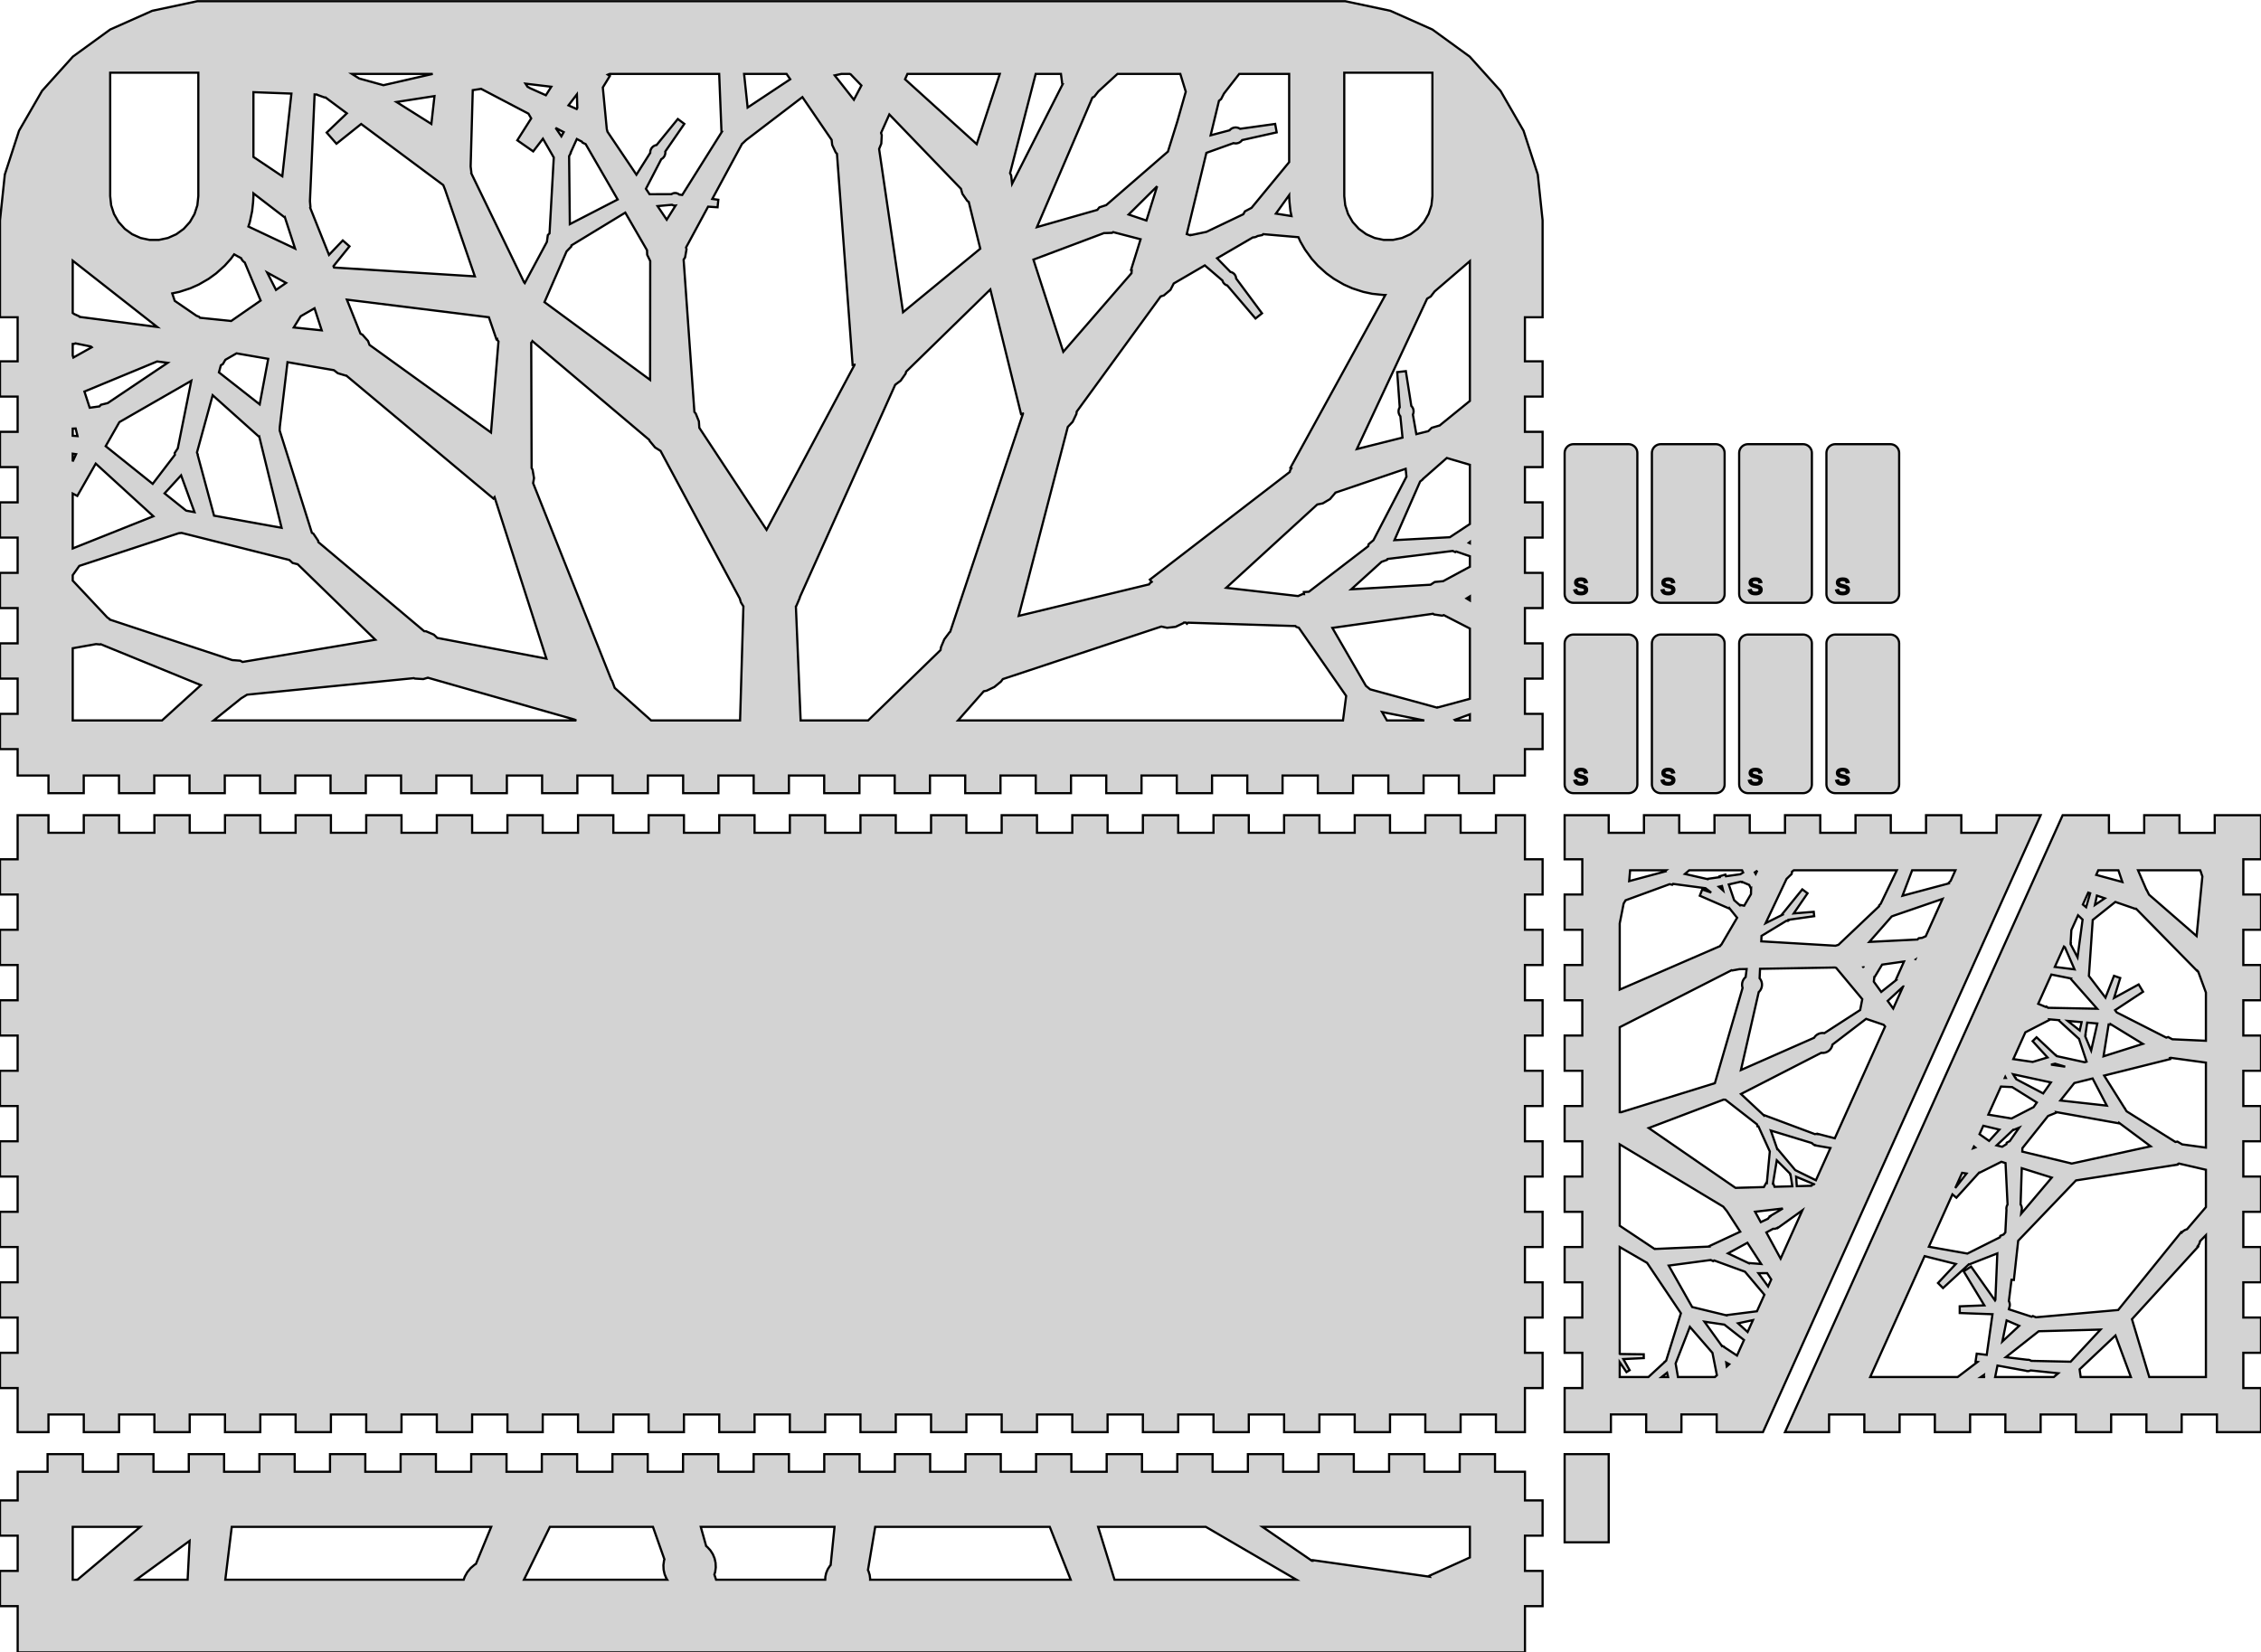 <?xml version="1.0" standalone="no"?>
<!DOCTYPE svg PUBLIC "-//W3C//DTD SVG 1.1//EN" "http://www.w3.org/Graphics/SVG/1.1/DTD/svg11.dtd">
<svg width="513mm" height="375mm" viewBox="-175 -255 513 375" xmlns="http://www.w3.org/2000/svg" version="1.1">
<title>OpenSCAD Model</title>
<path d="
M -156,-79.01 L -148,-79.01 L -148,-75 L -140,-75 L -140,-79.01 L -132,-79.01
 L -132,-75 L -124,-75 L -124,-79.01 L -116,-79.01 L -116,-75 L -108,-75
 L -108,-79.01 L -100,-79.01 L -100,-75 L -92,-75 L -92,-79.01 L -84,-79.01
 L -84,-75 L -76,-75 L -76,-79.01 L -68,-79.01 L -68,-75 L -60,-75
 L -60,-79.01 L -52,-79.01 L -52,-75 L -44,-75 L -44,-79.01 L -36,-79.01
 L -36,-75 L -28,-75 L -28,-79.01 L -20,-79.01 L -20,-75 L -12,-75
 L -12,-79.01 L -4,-79.01 L -4,-75 L 4,-75 L 4,-79.01 L 12,-79.01
 L 12,-75 L 20,-75 L 20,-79.01 L 28,-79.01 L 28,-75 L 36,-75
 L 36,-79.01 L 44,-79.01 L 44,-75 L 52,-75 L 52,-79.01 L 60,-79.01
 L 60,-75 L 68,-75 L 68,-79.01 L 76,-79.01 L 76,-75 L 84,-75
 L 84,-79.01 L 92,-79.01 L 92,-75 L 100,-75 L 100,-79.01 L 108,-79.01
 L 108,-75 L 116,-75 L 116,-79.01 L 124,-79.01 L 124,-75 L 132,-75
 L 132,-79.01 L 140,-79.01 L 140,-75 L 148,-75 L 148,-79.01 L 156,-79.01
 L 156,-75 L 164,-75 L 164,-79.01 L 170.99,-79.01 L 170.99,-85 L 175,-85
 L 175,-93 L 170.99,-93 L 170.99,-101 L 175,-101 L 175,-109 L 170.99,-109
 L 170.99,-117 L 175,-117 L 175,-125 L 170.99,-125 L 170.99,-133 L 175,-133
 L 175,-141 L 170.99,-141 L 170.99,-149 L 175,-149 L 175,-157 L 170.99,-157
 L 170.99,-165 L 175,-165 L 175,-173 L 170.99,-173 L 170.99,-183 L 175,-183
 L 175,-205 L 173.907,-215.396 L 170.677,-225.337 L 165.451,-234.389 L 158.457,-242.157 L 150,-248.301
 L 140.451,-252.553 L 130.226,-254.726 L -130.226,-254.726 L -140.451,-252.553 L -150,-248.301 L -158.457,-242.157
 L -165.451,-234.389 L -170.677,-225.337 L -173.907,-215.396 L -175,-205 L -175,-183 L -171,-183
 L -171,-173 L -175,-173 L -175,-165 L -171,-165 L -171,-157 L -175,-157
 L -175,-149 L -171,-149 L -171,-141 L -175,-141 L -175,-133 L -171,-133
 L -171,-125 L -175,-125 L -175,-117 L -171,-117 L -171,-109 L -175,-109
 L -175,-101 L -171,-101 L -171,-93 L -175,-93 L -175,-85 L -171,-85
 L -171,-79.01 L -164,-79.01 L -164,-75 L -156,-75 z
M -141.045,-200.555 L -143.09,-200.989 L -145,-201.84 L -146.691,-203.069 L -148.09,-204.622 L -149.135,-206.433
 L -149.781,-208.421 L -150,-210.5 L -150,-238.5 L -130,-238.5 L -130,-210.5 L -130.219,-208.421
 L -130.865,-206.433 L -131.91,-204.622 L -133.309,-203.069 L -135,-201.84 L -136.91,-200.989 L -138.955,-200.555
 z
M 138.955,-200.555 L 136.91,-200.989 L 135,-201.84 L 133.309,-203.069 L 131.91,-204.622 L 130.865,-206.433
 L 130.219,-208.421 L 130,-210.5 L 130,-238.5 L 150,-238.5 L 150,-210.5 L 149.781,-208.421
 L 149.135,-206.433 L 148.09,-204.622 L 146.691,-203.069 L 145,-201.84 L 143.09,-200.989 L 141.045,-200.555
 z
M 72.862,-232.86 L 73.282,-233.068 L 74.188,-234.232 L 78.54,-238.226 L 92.801,-238.226 L 94.041,-234.192
 L 92.136,-227.473 L 89.994,-220.602 L 75.996,-208.457 L 74.439,-207.943 L 73.975,-207.371 L 60.266,-203.458
 z
M 54.423,-215.178 L 54.171,-215.708 L 59.988,-238.226 L 65.717,-238.226 L 66.039,-235.769 L 66.05,-235.771
 L 54.635,-213.29 z
M 30.348,-237.011 L 30.891,-238.226 L 51.844,-238.226 L 46.603,-222.295 z
M 14.384,-237.893 L 15.905,-238.226 L 17.773,-238.226 L 17.997,-238.144 L 20.448,-235.601 L 18.74,-232.365
 z
M -6.172,-238.226 L 3.466,-238.226 L 4.295,-237.011 L -5.37,-230.599 z
M -20.882,-210.842 L -20.956,-210.908 L -21.167,-211.042 L -21.398,-211.137 L -21.642,-211.19 L -21.891,-211.2
 L -22.139,-211.166 L -22.377,-211.09 L -22.598,-210.974 L -22.646,-210.937 L -27.617,-210.921 L -28.447,-212.152
 L -24.959,-218.881 L -24.891,-218.913 L -24.646,-219.086 L -24.435,-219.298 L -24.264,-219.544 L -24.138,-219.816
 L -24.061,-220.105 L -24.036,-220.403 L -24.055,-220.609 L -19.732,-226.888 L -21.208,-227.995 L -26.024,-222.092
 L -26.057,-222.089 L -26.346,-222.011 L -26.617,-221.884 L -26.862,-221.711 L -27.073,-221.499 L -27.244,-221.253
 L -27.37,-220.982 L -27.447,-220.692 L -27.472,-220.394 L -27.465,-220.319 L -30.602,-215.353 L -37.173,-225.114
 L -37.167,-225.134 L -37.325,-225.698 L -38.225,-235.158 L -36.63,-237.756 L -37.077,-238.056 L -36.67,-238.226
 L -11.826,-238.226 L -11.296,-224.969 L -11.288,-224.97 L -20.209,-210.752 z
M -93.493,-237.182 L -95.15,-238.226 L -76.821,-238.226 L -88.005,-235.666 z
M 94.265,-201.879 L 98.719,-220.309 L 104.887,-222.522 L 104.962,-222.498 L 105.275,-222.456 L 105.59,-222.468
 L 105.899,-222.536 L 106.191,-222.655 L 106.458,-222.824 L 106.691,-223.037 L 106.824,-223.209 L 114.669,-224.96
 L 114.322,-226.875 L 106.366,-225.768 L 106.339,-225.789 L 106.059,-225.936 L 105.759,-226.032 L 105.446,-226.074
 L 105.13,-226.062 L 104.822,-225.994 L 104.53,-225.875 L 104.263,-225.706 L 104.029,-225.493 L 103.981,-225.431
 L 99.681,-224.291 L 101.574,-232.124 L 102.052,-232.505 L 102.711,-233.774 L 106.17,-238.226 L 117.5,-238.226
 L 117.5,-218.209 L 108.96,-207.832 L 107.465,-207.041 L 107.092,-206.379 L 98.718,-202.378 L 95.361,-201.673
 L 95.228,-201.713 L 95.088,-201.616 L 95.062,-201.611 z
M -54.793,-235.015 L -54.802,-235.022 L -55.068,-235.194 L -55.292,-235.289 L -55.767,-236.014 L -49.922,-235.313
 L -51.146,-233.383 z
M -56.098,-190.949 L -68.087,-215.706 L -68.045,-215.816 L -68.217,-217.225 L -67.735,-234.542 L -65.838,-234.836
 L -55.105,-229.211 L -54.479,-228.129 L -57.63,-223.162 L -54.019,-220.642 L -51.815,-223.52 L -49.485,-219.489
 L -49.485,-219.469 L -49.462,-219.45 L -49.354,-219.263 L -50.316,-202.047 L -50.702,-201.646 L -50.913,-200.115
 L -55.934,-190.757 z
M -117.5,-219.39 L -117.5,-234.081 L -108.88,-233.76 L -110.949,-214.996 z
M -46.018,-231.089 L -44.108,-233.584 L -44.016,-230.507 L -44.156,-230.256 z
M -99.207,-194.286 L -99.334,-194.605 L -95.702,-199.099 L -97.228,-200.438 L -100.353,-197.158 L -104.626,-207.858
 L -104.559,-208.001 L -104.676,-209.366 L -103.623,-233.565 L -103.096,-233.545 L -103.051,-233.492 L -101.303,-232.862
 L -101.149,-232.89 L -96.304,-229.283 L -100.875,-224.912 L -98.66,-222.381 L -93.055,-226.864 L -74.432,-213
 L -74.013,-211.959 L -67.262,-192.285 z
M -85.038,-231.855 L -76.421,-233.193 L -77.128,-226.872 z
M -16.33,-157.917 L -16.427,-159.377 L -17.134,-161.145 L -17.447,-161.52 L -19.894,-196.082 L -19.562,-196.575
 L -19.235,-198.43 L -19.338,-198.844 L -14.338,-208.1 L -12.189,-207.962 L -12.022,-209.665 L -13.393,-209.848
 L -6.635,-222.358 L -6.612,-222.363 L -5.716,-223.21 L 7.059,-232.964 L 13.688,-223.257 L 13.815,-222.106
 L 14.622,-220.394 L 14.898,-220.11 L 18.451,-172.175 L 18.888,-172.224 L 18.888,-172.206 L -1.073,-134.762
 z
M 24.462,-221.19 L 24.958,-222.408 L 25.063,-224.298 L 24.908,-224.845 L 26.779,-229.029 L 43.031,-212.161
 L 43.358,-211.012 L 44.474,-209.409 L 44.803,-209.168 L 47.417,-198.562 L 29.894,-184.144 z
M -48.936,-225.978 L -47.097,-225.014 L -47.631,-224.063 z
M -45.873,-219.555 L -45.502,-220.284 L -45.532,-220.348 L -44.122,-223.455 L -42.972,-222.853 L -42.834,-222.633
 L -42.122,-222.296 L -34.855,-209.727 L -45.711,-204.128 z
M 81.07,-206.313 L 87.539,-212.725 L 85.116,-204.953 z
M -118.644,-203.594 L -118.33,-204.558 L -117.787,-207.114 L -117.568,-209.193 L -117.5,-210.5 L -117.5,-211.119
 L -110.346,-205.617 L -110.341,-205.624 L -108.051,-198.593 z
M 114.491,-206.524 L 117.5,-210.72 L 117.5,-210.5 L 117.568,-209.193 L 117.787,-207.114 L 118.031,-205.965
 z
M -25.804,-208.227 L -22.532,-208.527 L -22.48,-208.495 L -22.249,-208.4 L -22.005,-208.347 L -21.756,-208.337
 L -21.722,-208.342 L -23.729,-205.144 z
M -51.464,-186.435 L -46.449,-197.949 L -45.377,-199.064 L -45.342,-199.32 L -33.131,-206.746 L -28.198,-198.214
 L -28.161,-197.176 L -27.472,-195.762 L -27.496,-168.79 z
M 59.474,-196.082 L 75.475,-202.099 L 75.479,-202.097 L 77.317,-202.158 L 77.558,-202.324 L 83.792,-200.706
 L 81.623,-193.748 L 81.78,-193.705 L 81.721,-192.995 L 66.25,-175.163 z
M 67.272,-158.113 L 68.374,-159.274 L 69.228,-161.064 L 69.297,-161.585 L 88.343,-187.726 L 89.069,-187.958
 L 90.57,-189.228 L 91.312,-190.669 L 98.361,-194.773 L 102.362,-191.343 L 102.375,-191.277 L 102.478,-191.022
 L 102.623,-190.788 L 102.807,-190.582 L 103.024,-190.412 L 103.267,-190.282 L 103.46,-190.219 L 109.861,-182.721
 L 111.338,-183.897 L 105.461,-191.815 L 105.458,-191.925 L 105.401,-192.194 L 105.298,-192.45 L 105.153,-192.684
 L 104.969,-192.889 L 104.752,-193.059 L 104.509,-193.189 L 104.247,-193.275 L 104.181,-193.285 L 101.144,-196.394
 L 109.272,-201.127 L 109.426,-201.125 L 109.752,-201.178 L 110.064,-201.288 L 110.327,-201.436 L 111.389,-201.652
 L 111.605,-201.862 L 119.6,-201.17 L 120.039,-200.183 L 121.085,-198.372 L 122.62,-196.258 L 124.019,-194.704
 L 125.961,-192.956 L 127.653,-191.727 L 129.916,-190.42 L 131.826,-189.57 L 134.311,-188.763 L 136.356,-188.328
 L 138.955,-188.055 L 139.325,-188.055 L 117.774,-148.821 L 117.988,-148.713 L 117.71,-148.251 L 117.634,-147.895
 L 85.894,-123.462 L 86.319,-122.955 L 85.947,-122.696 L 85.722,-122.388 L 56.127,-115.228 z
M -129.636,-182.888 L -129.827,-183.11 L -130.423,-183.347 L -135.354,-186.726 L -135.924,-188.42 L -134.311,-188.763
 L -131.826,-189.57 L -129.916,-190.42 L -127.653,-191.727 L -125.961,-192.956 L -124.019,-194.704 L -122.62,-196.258
 L -121.878,-197.281 L -120.277,-196.4 L -120.247,-196.316 L -120.066,-195.999 L -119.833,-195.719 L -119.554,-195.483
 L -119.466,-195.432 L -115.861,-186.791 L -122.546,-182.155 z
M -156.912,-183.081 L -156.999,-183.202 L -158.184,-183.74 L -158.5,-183.967 L -158.5,-195.845 L -139.333,-180.802
 z
M 148.8,-187.217 L 149.625,-187.719 L 150.504,-188.865 L 158.5,-195.74 L 158.5,-164.013 L 151.634,-158.436
 L 151.617,-158.439 L 149.852,-157.919 L 149.064,-157.155 L 146.354,-156.476 L 145.57,-160.929 L 145.608,-161.004
 L 145.696,-161.289 L 145.733,-161.585 L 145.718,-161.882 L 145.651,-162.173 L 145.535,-162.448 L 145.373,-162.699
 L 145.217,-162.867 L 143.973,-170.775 L 142.012,-170.551 L 142.583,-162.571 L 142.573,-162.558 L 142.437,-162.293
 L 142.35,-162.007 L 142.313,-161.711 L 142.327,-161.414 L 142.394,-161.123 L 142.51,-160.848 L 142.672,-160.597
 L 142.728,-160.536 L 143.217,-155.69 L 132.851,-153.092 z
M -114.38,-193.154 L -110.09,-190.793 L -112.379,-189.206 z
M 6.659,-91.5 L 5.579,-117.385 L 5.699,-117.535 L 6.46,-119.317 L 6.483,-119.492 L 28.113,-167.683
 L 29.355,-168.615 L 30.461,-170.187 L 30.611,-170.674 L 49.697,-189.312 L 56.67,-161.019 L 57.105,-161.143
 L 57.109,-161.126 L 40.588,-111.623 L 40.42,-111.486 L 39.257,-109.924 L 38.5,-108.129 L 38.396,-107.471
 L 21.964,-91.5 z
M -91.166,-176.729 L -91.496,-177.618 L -92.767,-179.051 L -93.215,-179.282 L -96.297,-187 L -64.078,-183.002
 L -62.361,-177.999 L -62.196,-178.062 L -62.158,-177.857 L -61.901,-177.508 L -63.598,-156.844 z
M -108.352,-180.687 L -106.776,-183.231 L -103.638,-185.044 L -102.006,-180.031 z
M -27.253,-91.5 L -35.525,-98.884 L -36.14,-100.529 L -36.296,-100.731 L -54.041,-145.359 L -53.835,-146.496
 L -54.162,-148.402 L -54.384,-148.791 L -54.471,-177.215 L -54.187,-177.543 L -54.181,-177.566 L -27.688,-155.176
 L -27.584,-154.915 L -26.366,-153.453 L -25.127,-152.673 L -7.15,-119.165 L -6.907,-118.318 L -6.33,-117.383
 L -7.085,-91.5 z
M -158.5,-174.331 L -158.5,-176.947 L -158.03,-176.993 L -157.908,-177.08 L -154.395,-176.368 L -154.187,-176.194
 L -158.356,-173.86 z
M -125.328,-170.497 L -124.89,-172.095 L -124.42,-172.393 L -123.869,-173.349 L -121.338,-174.812 L -114.147,-173.568
 L -116.079,-163.233 z
M -155.844,-166.146 L -139.35,-172.975 L -136.953,-172.667 L -150.552,-163.528 L -152.113,-163.142 L -152.419,-162.779
 L -154.647,-162.472 z
M -75.779,-110.231 L -76.568,-110.976 L -78.326,-111.734 L -78.758,-111.76 L -102.773,-131.977 L -102.807,-132.277
 L -103.906,-133.906 L -104.235,-134.083 L -111.548,-157.31 L -111.513,-158.155 L -109.77,-172.811 L -99.234,-170.988
 L -98.353,-170.303 L -96.518,-169.754 L -96.42,-169.761 L -63.037,-141.845 L -62.787,-142.167 L -51.026,-105.526
 z
M -151.024,-153.747 L -147.948,-159.145 L -147.877,-159.229 L -131.596,-168.584 L -134.66,-153.262 L -135.37,-152.182
 L -135.323,-151.782 L -140.353,-145.195 z
M -126.433,-137.977 L -130.156,-151.768 L -130.13,-151.878 L -130.25,-152.119 L -130.308,-152.332 L -126.749,-165.313
 L -116.157,-155.825 L -116.153,-155.83 L -111.111,-135.222 z
M -158.5,-156.109 L -158.5,-157.732 L -157.836,-157.764 L -157.411,-156.033 z
M -158.5,-152.038 L -157.736,-151.932 L -158.5,-150.28 z
M 147.212,-145.722 L 147.812,-146.203 L 147.812,-146.27 L 153.267,-151.066 L 158.5,-149.525 L 158.5,-136.082
 L 153.959,-133.083 L 141.382,-132.422 z
M -158.5,-142.991 L -157.46,-142.456 L -153.279,-149.791 L -140.203,-137.843 L -158.5,-130.541 z
M 103.214,-121.605 L 123.879,-140.514 L 125.129,-140.77 L 126.76,-141.733 L 127.99,-143.173 L 128.002,-143.205
 L 143.931,-148.612 L 144.087,-147.062 L 144.079,-147.045 L 144.092,-147.02 L 144.112,-146.818 L 136.617,-132.403
 L 135.516,-131.484 L 135.438,-131.047 L 121.974,-120.711 L 120.83,-120.645 L 120.876,-120.177 L 120.586,-120.198
 L 119.523,-119.735 z
M -132.704,-139.105 L -132.883,-139.208 L -137.658,-143.035 L -133.911,-147.134 L -130.87,-138.775 z
M -120.495,-105.064 L -122.309,-105.204 L -150.101,-114.398 L -150.164,-114.534 L -150.664,-114.888 L -158.5,-123.238
 L -158.5,-124.47 L -157.008,-126.575 L -134.436,-133.996 L -133.79,-134.063 L -109.363,-127.925 L -108.61,-127.243
 L -107.455,-126.946 L -89.841,-109.821 L -119.971,-104.78 z
M 158.272,-131.814 L 158.5,-131.994 L 158.5,-131.712 z
M 138.457,-127.495 L 139.709,-127.948 L 139.828,-128.152 L 154.603,-129.975 L 155.192,-129.701 L 155.393,-129.842
 L 158.5,-128.77 L 158.5,-126.382 L 152.42,-123.106 L 152.405,-123.112 L 150.526,-122.926 L 149.586,-122.307
 L 131.585,-121.267 z
M 157.752,-119.192 L 158.5,-119.662 L 158.5,-118.739 z
M 135.864,-98.569 L 134.905,-99.363 L 127.298,-112.508 L 150.14,-115.714 L 150.362,-115.553 L 152.23,-115.284
 L 152.577,-115.406 L 158.5,-112.366 L 158.5,-96.42 L 151.339,-94.483 L 151.213,-94.513 L 151.09,-94.416
 L 151.067,-94.409 z
M 42.361,-91.5 L 48.205,-98.123 L 48.858,-98.259 L 50.614,-99.101 L 52.118,-100.338 L 52.529,-100.89
 L 88.498,-112.816 L 89.79,-112.531 L 91.73,-112.752 L 93.494,-113.591 L 93.626,-113.72 L 94.087,-113.706
 L 94.302,-113.45 L 94.565,-113.691 L 118.925,-112.928 L 119.122,-112.727 L 119.691,-112.541 L 130.432,-97.07
 L 129.712,-91.5 z
M -158.5,-91.5 L -158.5,-107.889 L -153.215,-108.829 L -152.301,-108.745 L -152.165,-108.808 L -129.423,-99.519
 L -138.244,-91.5 z
M -126.533,-91.5 L -120.267,-96.535 L -120.261,-96.535 L -118.924,-97.357 L -81.098,-101.102 L -80.872,-101.004
 L -78.96,-100.892 L -77.921,-101.203 L -44.655,-91.709 L -44.239,-91.5 z
M 139.678,-91.5 L 138.577,-93.414 L 148.169,-91.5 z
M 155.217,-91.5 L 155.062,-91.642 L 158.5,-92.894 L 158.5,-91.5 z
M 214.647,-118.23 L 214.984,-118.321 L 215.3,-118.468 L 215.586,-118.668 L 215.832,-118.914 L 216.032,-119.2
 L 216.179,-119.516 L 216.27,-119.853 L 216.3,-120.2 L 216.3,-152.2 L 216.27,-152.547 L 216.179,-152.884
 L 216.032,-153.2 L 215.832,-153.486 L 215.586,-153.732 L 215.3,-153.932 L 214.984,-154.079 L 214.647,-154.17
 L 214.3,-154.2 L 201.8,-154.2 L 201.453,-154.17 L 201.116,-154.079 L 200.8,-153.932 L 200.514,-153.732
 L 200.268,-153.486 L 200.068,-153.2 L 199.921,-152.884 L 199.83,-152.547 L 199.8,-152.2 L 199.8,-120.2
 L 199.83,-119.853 L 199.921,-119.516 L 200.068,-119.2 L 200.268,-118.914 L 200.514,-118.668 L 200.8,-118.468
 L 201.116,-118.321 L 201.453,-118.23 L 201.8,-118.2 L 214.3,-118.2 z
M 203.022,-120.171 L 202.646,-120.276 L 202.356,-120.45 L 202.149,-120.695 L 202.027,-121.009 L 202.478,-121.099
 L 202.516,-120.982 L 202.568,-120.877 L 202.635,-120.786 L 202.715,-120.709 L 202.809,-120.644 L 202.917,-120.592
 L 203.041,-120.551 L 203.178,-120.522 L 203.331,-120.505 L 203.498,-120.499 L 203.67,-120.505 L 203.826,-120.524
 L 203.965,-120.556 L 204.087,-120.6 L 204.193,-120.657 L 204.281,-120.726 L 204.35,-120.807 L 204.399,-120.9
 L 204.428,-121.005 L 204.438,-121.122 L 204.435,-121.188 L 204.426,-121.248 L 204.41,-121.304 L 204.389,-121.354
 L 204.361,-121.399 L 204.328,-121.44 L 204.29,-121.478 L 204.247,-121.513 L 204.199,-121.545 L 204.146,-121.574
 L 204.088,-121.601 L 204.026,-121.626 L 203.96,-121.65 L 203.889,-121.671 L 203.814,-121.691 L 203.233,-121.828
 L 203.094,-121.865 L 202.97,-121.901 L 202.862,-121.938 L 202.77,-121.974 L 202.689,-122.012 L 202.616,-122.051
 L 202.55,-122.092 L 202.49,-122.134 L 202.438,-122.178 L 202.391,-122.225 L 202.35,-122.274 L 202.312,-122.327
 L 202.279,-122.383 L 202.251,-122.442 L 202.228,-122.504 L 202.21,-122.57 L 202.197,-122.639 L 202.19,-122.712
 L 202.187,-122.788 L 202.2,-122.959 L 202.241,-123.113 L 202.308,-123.251 L 202.403,-123.373 L 202.524,-123.478
 L 202.671,-123.565 L 202.841,-123.633 L 203.034,-123.681 L 203.251,-123.71 L 203.491,-123.72 L 203.714,-123.713
 L 203.915,-123.691 L 204.094,-123.655 L 204.25,-123.605 L 204.385,-123.54 L 204.502,-123.458 L 204.603,-123.356
 L 204.69,-123.234 L 204.762,-123.092 L 204.819,-122.93 L 204.361,-122.849 L 204.325,-122.952 L 204.278,-123.043
 L 204.221,-123.123 L 204.152,-123.19 L 204.073,-123.245 L 203.982,-123.29 L 203.877,-123.324 L 203.76,-123.349
 L 203.629,-123.364 L 203.486,-123.369 L 203.329,-123.363 L 203.188,-123.347 L 203.062,-123.319 L 202.952,-123.279
 L 202.857,-123.229 L 202.779,-123.168 L 202.718,-123.096 L 202.675,-123.013 L 202.649,-122.918 L 202.64,-122.813
 L 202.643,-122.751 L 202.653,-122.693 L 202.67,-122.64 L 202.694,-122.591 L 202.724,-122.547 L 202.761,-122.506
 L 202.803,-122.468 L 202.851,-122.433 L 202.906,-122.399 L 202.966,-122.369 L 203.042,-122.338 L 203.143,-122.305
 L 203.27,-122.27 L 203.421,-122.231 L 203.598,-122.19 L 203.975,-122.098 L 204.097,-122.063 L 204.214,-122.023
 L 204.326,-121.978 L 204.38,-121.953 L 204.432,-121.926 L 204.483,-121.898 L 204.532,-121.868 L 204.578,-121.836
 L 204.622,-121.801 L 204.663,-121.763 L 204.701,-121.723 L 204.737,-121.68 L 204.769,-121.634 L 204.798,-121.585
 L 204.824,-121.533 L 204.846,-121.478 L 204.865,-121.42 L 204.88,-121.357 L 204.891,-121.291 L 204.897,-121.221
 L 204.899,-121.147 L 204.884,-120.963 L 204.839,-120.796 L 204.765,-120.647 L 204.661,-120.515 L 204.527,-120.4
 L 204.366,-120.305 L 204.182,-120.231 L 203.972,-120.178 L 203.739,-120.147 L 203.481,-120.136 z
M 234.447,-118.23 L 234.784,-118.321 L 235.1,-118.468 L 235.386,-118.668 L 235.632,-118.914 L 235.832,-119.2
 L 235.979,-119.516 L 236.07,-119.853 L 236.1,-120.2 L 236.1,-152.2 L 236.07,-152.547 L 235.979,-152.884
 L 235.832,-153.2 L 235.632,-153.486 L 235.386,-153.732 L 235.1,-153.932 L 234.784,-154.079 L 234.447,-154.17
 L 234.1,-154.2 L 221.6,-154.2 L 221.253,-154.17 L 220.916,-154.079 L 220.6,-153.932 L 220.314,-153.732
 L 220.068,-153.486 L 219.868,-153.2 L 219.721,-152.884 L 219.63,-152.547 L 219.6,-152.2 L 219.6,-120.2
 L 219.63,-119.853 L 219.721,-119.516 L 219.868,-119.2 L 220.068,-118.914 L 220.314,-118.668 L 220.6,-118.468
 L 220.916,-118.321 L 221.253,-118.23 L 221.6,-118.2 L 234.1,-118.2 z
M 222.822,-120.171 L 222.446,-120.276 L 222.156,-120.45 L 221.949,-120.695 L 221.827,-121.009 L 222.278,-121.099
 L 222.316,-120.982 L 222.368,-120.877 L 222.435,-120.786 L 222.515,-120.709 L 222.609,-120.644 L 222.717,-120.592
 L 222.841,-120.551 L 222.978,-120.522 L 223.131,-120.505 L 223.298,-120.499 L 223.47,-120.505 L 223.626,-120.524
 L 223.765,-120.556 L 223.887,-120.6 L 223.993,-120.657 L 224.081,-120.726 L 224.15,-120.807 L 224.199,-120.9
 L 224.228,-121.005 L 224.238,-121.122 L 224.235,-121.188 L 224.226,-121.248 L 224.21,-121.304 L 224.189,-121.354
 L 224.161,-121.399 L 224.128,-121.44 L 224.09,-121.478 L 224.047,-121.513 L 223.999,-121.545 L 223.946,-121.574
 L 223.888,-121.601 L 223.826,-121.626 L 223.76,-121.65 L 223.689,-121.671 L 223.614,-121.691 L 223.033,-121.828
 L 222.894,-121.865 L 222.77,-121.901 L 222.662,-121.938 L 222.57,-121.974 L 222.49,-122.012 L 222.416,-122.051
 L 222.35,-122.092 L 222.29,-122.134 L 222.238,-122.178 L 222.191,-122.225 L 222.15,-122.274 L 222.112,-122.327
 L 222.079,-122.383 L 222.051,-122.442 L 222.028,-122.504 L 222.01,-122.57 L 221.997,-122.639 L 221.99,-122.712
 L 221.987,-122.788 L 222,-122.959 L 222.041,-123.113 L 222.108,-123.251 L 222.203,-123.373 L 222.324,-123.478
 L 222.471,-123.565 L 222.641,-123.633 L 222.834,-123.681 L 223.051,-123.71 L 223.291,-123.72 L 223.514,-123.713
 L 223.715,-123.691 L 223.894,-123.655 L 224.05,-123.605 L 224.185,-123.54 L 224.302,-123.458 L 224.403,-123.356
 L 224.49,-123.234 L 224.562,-123.092 L 224.619,-122.93 L 224.161,-122.849 L 224.125,-122.952 L 224.078,-123.043
 L 224.021,-123.123 L 223.952,-123.19 L 223.873,-123.245 L 223.782,-123.29 L 223.677,-123.324 L 223.56,-123.349
 L 223.429,-123.364 L 223.286,-123.369 L 223.129,-123.363 L 222.988,-123.347 L 222.862,-123.319 L 222.752,-123.279
 L 222.657,-123.229 L 222.579,-123.168 L 222.518,-123.096 L 222.475,-123.013 L 222.449,-122.918 L 222.44,-122.813
 L 222.443,-122.751 L 222.453,-122.693 L 222.47,-122.64 L 222.494,-122.591 L 222.524,-122.547 L 222.561,-122.506
 L 222.603,-122.468 L 222.651,-122.433 L 222.706,-122.399 L 222.766,-122.369 L 222.842,-122.338 L 222.943,-122.305
 L 223.07,-122.27 L 223.221,-122.231 L 223.398,-122.19 L 223.775,-122.098 L 223.897,-122.063 L 224.014,-122.023
 L 224.126,-121.978 L 224.18,-121.953 L 224.232,-121.926 L 224.283,-121.898 L 224.332,-121.868 L 224.378,-121.836
 L 224.422,-121.801 L 224.463,-121.763 L 224.501,-121.723 L 224.537,-121.68 L 224.569,-121.634 L 224.598,-121.585
 L 224.624,-121.533 L 224.646,-121.478 L 224.665,-121.42 L 224.68,-121.357 L 224.691,-121.291 L 224.697,-121.221
 L 224.699,-121.147 L 224.684,-120.963 L 224.639,-120.796 L 224.565,-120.647 L 224.461,-120.515 L 224.327,-120.4
 L 224.166,-120.305 L 223.982,-120.231 L 223.772,-120.178 L 223.539,-120.147 L 223.281,-120.136 z
M 254.247,-118.23 L 254.584,-118.321 L 254.9,-118.468 L 255.186,-118.668 L 255.432,-118.914 L 255.632,-119.2
 L 255.779,-119.516 L 255.87,-119.853 L 255.9,-120.2 L 255.9,-152.2 L 255.87,-152.547 L 255.779,-152.884
 L 255.632,-153.2 L 255.432,-153.486 L 255.186,-153.732 L 254.9,-153.932 L 254.584,-154.079 L 254.247,-154.17
 L 253.9,-154.2 L 241.4,-154.2 L 241.053,-154.17 L 240.716,-154.079 L 240.4,-153.932 L 240.114,-153.732
 L 239.868,-153.486 L 239.668,-153.2 L 239.521,-152.884 L 239.43,-152.547 L 239.4,-152.2 L 239.4,-120.2
 L 239.43,-119.853 L 239.521,-119.516 L 239.668,-119.2 L 239.868,-118.914 L 240.114,-118.668 L 240.4,-118.468
 L 240.716,-118.321 L 241.053,-118.23 L 241.4,-118.2 L 253.9,-118.2 z
M 242.622,-120.171 L 242.246,-120.276 L 241.956,-120.45 L 241.749,-120.695 L 241.627,-121.009 L 242.078,-121.099
 L 242.116,-120.982 L 242.168,-120.877 L 242.235,-120.786 L 242.315,-120.709 L 242.409,-120.644 L 242.518,-120.592
 L 242.641,-120.551 L 242.778,-120.522 L 242.931,-120.505 L 243.098,-120.499 L 243.27,-120.505 L 243.426,-120.524
 L 243.565,-120.556 L 243.687,-120.6 L 243.793,-120.657 L 243.881,-120.726 L 243.95,-120.807 L 243.999,-120.9
 L 244.028,-121.005 L 244.038,-121.122 L 244.035,-121.188 L 244.026,-121.248 L 244.01,-121.304 L 243.989,-121.354
 L 243.961,-121.399 L 243.928,-121.44 L 243.89,-121.478 L 243.847,-121.513 L 243.799,-121.545 L 243.746,-121.574
 L 243.688,-121.601 L 243.626,-121.626 L 243.56,-121.65 L 243.489,-121.671 L 243.414,-121.691 L 242.833,-121.828
 L 242.694,-121.865 L 242.57,-121.901 L 242.462,-121.938 L 242.37,-121.974 L 242.29,-122.012 L 242.216,-122.051
 L 242.15,-122.092 L 242.09,-122.134 L 242.038,-122.178 L 241.991,-122.225 L 241.95,-122.274 L 241.912,-122.327
 L 241.879,-122.383 L 241.851,-122.442 L 241.828,-122.504 L 241.81,-122.57 L 241.797,-122.639 L 241.79,-122.712
 L 241.787,-122.788 L 241.8,-122.959 L 241.841,-123.113 L 241.908,-123.251 L 242.003,-123.373 L 242.124,-123.478
 L 242.271,-123.565 L 242.441,-123.633 L 242.634,-123.681 L 242.851,-123.71 L 243.091,-123.72 L 243.314,-123.713
 L 243.515,-123.691 L 243.694,-123.655 L 243.85,-123.605 L 243.985,-123.54 L 244.102,-123.458 L 244.203,-123.356
 L 244.29,-123.234 L 244.362,-123.092 L 244.419,-122.93 L 243.961,-122.849 L 243.925,-122.952 L 243.878,-123.043
 L 243.821,-123.123 L 243.752,-123.19 L 243.673,-123.245 L 243.582,-123.29 L 243.477,-123.324 L 243.36,-123.349
 L 243.229,-123.364 L 243.086,-123.369 L 242.929,-123.363 L 242.788,-123.347 L 242.662,-123.319 L 242.552,-123.279
 L 242.457,-123.229 L 242.379,-123.168 L 242.318,-123.096 L 242.275,-123.013 L 242.249,-122.918 L 242.24,-122.813
 L 242.243,-122.751 L 242.253,-122.693 L 242.27,-122.64 L 242.294,-122.591 L 242.324,-122.547 L 242.361,-122.506
 L 242.403,-122.468 L 242.451,-122.433 L 242.506,-122.399 L 242.566,-122.369 L 242.642,-122.338 L 242.743,-122.305
 L 242.87,-122.27 L 243.021,-122.231 L 243.198,-122.19 L 243.575,-122.098 L 243.697,-122.063 L 243.814,-122.023
 L 243.926,-121.978 L 243.98,-121.953 L 244.032,-121.926 L 244.083,-121.898 L 244.132,-121.868 L 244.178,-121.836
 L 244.222,-121.801 L 244.263,-121.763 L 244.301,-121.723 L 244.337,-121.68 L 244.369,-121.634 L 244.398,-121.585
 L 244.424,-121.533 L 244.446,-121.478 L 244.465,-121.42 L 244.48,-121.357 L 244.491,-121.291 L 244.497,-121.221
 L 244.499,-121.147 L 244.484,-120.963 L 244.439,-120.796 L 244.365,-120.647 L 244.261,-120.515 L 244.127,-120.4
 L 243.966,-120.305 L 243.782,-120.231 L 243.572,-120.178 L 243.339,-120.147 L 243.081,-120.136 z
M 194.847,-118.23 L 195.184,-118.321 L 195.5,-118.468 L 195.786,-118.668 L 196.032,-118.914 L 196.232,-119.2
 L 196.379,-119.516 L 196.47,-119.853 L 196.5,-120.2 L 196.5,-152.2 L 196.47,-152.547 L 196.379,-152.884
 L 196.232,-153.2 L 196.032,-153.486 L 195.786,-153.732 L 195.5,-153.932 L 195.184,-154.079 L 194.847,-154.17
 L 194.5,-154.2 L 182,-154.2 L 181.653,-154.17 L 181.316,-154.079 L 181,-153.932 L 180.714,-153.732
 L 180.468,-153.486 L 180.268,-153.2 L 180.121,-152.884 L 180.03,-152.547 L 180,-152.2 L 180,-120.2
 L 180.03,-119.853 L 180.121,-119.516 L 180.268,-119.2 L 180.468,-118.914 L 180.714,-118.668 L 181,-118.468
 L 181.316,-118.321 L 181.653,-118.23 L 182,-118.2 L 194.5,-118.2 z
M 183.222,-120.171 L 182.846,-120.276 L 182.556,-120.45 L 182.349,-120.695 L 182.227,-121.009 L 182.678,-121.099
 L 182.716,-120.982 L 182.768,-120.877 L 182.835,-120.786 L 182.915,-120.709 L 183.009,-120.644 L 183.118,-120.592
 L 183.241,-120.551 L 183.378,-120.522 L 183.531,-120.505 L 183.698,-120.499 L 183.87,-120.505 L 184.026,-120.524
 L 184.165,-120.556 L 184.287,-120.6 L 184.393,-120.657 L 184.481,-120.726 L 184.55,-120.807 L 184.599,-120.9
 L 184.628,-121.005 L 184.638,-121.122 L 184.635,-121.188 L 184.626,-121.248 L 184.61,-121.304 L 184.589,-121.354
 L 184.561,-121.399 L 184.528,-121.44 L 184.49,-121.478 L 184.447,-121.513 L 184.399,-121.545 L 184.346,-121.574
 L 184.288,-121.601 L 184.226,-121.626 L 184.16,-121.65 L 184.089,-121.671 L 184.014,-121.691 L 183.433,-121.828
 L 183.294,-121.865 L 183.17,-121.901 L 183.062,-121.938 L 182.97,-121.974 L 182.89,-122.012 L 182.816,-122.051
 L 182.75,-122.092 L 182.69,-122.134 L 182.638,-122.178 L 182.591,-122.225 L 182.55,-122.274 L 182.512,-122.327
 L 182.479,-122.383 L 182.451,-122.442 L 182.428,-122.504 L 182.41,-122.57 L 182.397,-122.639 L 182.39,-122.712
 L 182.387,-122.788 L 182.4,-122.959 L 182.441,-123.113 L 182.508,-123.251 L 182.603,-123.373 L 182.724,-123.478
 L 182.871,-123.565 L 183.041,-123.633 L 183.234,-123.681 L 183.451,-123.71 L 183.691,-123.72 L 183.914,-123.713
 L 184.115,-123.691 L 184.294,-123.655 L 184.45,-123.605 L 184.585,-123.54 L 184.702,-123.458 L 184.803,-123.356
 L 184.89,-123.234 L 184.962,-123.092 L 185.019,-122.93 L 184.561,-122.849 L 184.525,-122.952 L 184.478,-123.043
 L 184.421,-123.123 L 184.352,-123.19 L 184.273,-123.245 L 184.182,-123.29 L 184.077,-123.324 L 183.96,-123.349
 L 183.829,-123.364 L 183.686,-123.369 L 183.529,-123.363 L 183.388,-123.347 L 183.262,-123.319 L 183.152,-123.279
 L 183.057,-123.229 L 182.979,-123.168 L 182.918,-123.096 L 182.875,-123.013 L 182.849,-122.918 L 182.84,-122.813
 L 182.843,-122.751 L 182.853,-122.693 L 182.87,-122.64 L 182.894,-122.591 L 182.924,-122.547 L 182.961,-122.506
 L 183.003,-122.468 L 183.051,-122.433 L 183.106,-122.399 L 183.166,-122.369 L 183.242,-122.338 L 183.343,-122.305
 L 183.47,-122.27 L 183.621,-122.231 L 183.798,-122.19 L 184.175,-122.098 L 184.297,-122.063 L 184.414,-122.023
 L 184.526,-121.978 L 184.58,-121.953 L 184.632,-121.926 L 184.683,-121.898 L 184.732,-121.868 L 184.778,-121.836
 L 184.822,-121.801 L 184.863,-121.763 L 184.901,-121.723 L 184.937,-121.68 L 184.969,-121.634 L 184.998,-121.585
 L 185.024,-121.533 L 185.046,-121.478 L 185.065,-121.42 L 185.08,-121.357 L 185.091,-121.291 L 185.097,-121.221
 L 185.099,-121.147 L 185.084,-120.963 L 185.039,-120.796 L 184.965,-120.647 L 184.861,-120.515 L 184.727,-120.4
 L 184.566,-120.305 L 184.382,-120.231 L 184.172,-120.178 L 183.939,-120.147 L 183.681,-120.136 z
M 254.247,-75.03 L 254.584,-75.121 L 254.9,-75.268 L 255.186,-75.468 L 255.432,-75.714 L 255.632,-76
 L 255.779,-76.316 L 255.87,-76.653 L 255.9,-77 L 255.9,-109 L 255.87,-109.347 L 255.779,-109.684
 L 255.632,-110 L 255.432,-110.286 L 255.186,-110.532 L 254.9,-110.732 L 254.584,-110.879 L 254.247,-110.97
 L 253.9,-111 L 241.4,-111 L 241.053,-110.97 L 240.716,-110.879 L 240.4,-110.732 L 240.114,-110.532
 L 239.868,-110.286 L 239.668,-110 L 239.521,-109.684 L 239.43,-109.347 L 239.4,-109 L 239.4,-77
 L 239.43,-76.653 L 239.521,-76.316 L 239.668,-76 L 239.868,-75.714 L 240.114,-75.468 L 240.4,-75.268
 L 240.716,-75.121 L 241.053,-75.03 L 241.4,-75 L 253.9,-75 z
M 242.622,-76.971 L 242.246,-77.076 L 241.956,-77.25 L 241.749,-77.495 L 241.627,-77.809 L 242.078,-77.899
 L 242.116,-77.782 L 242.168,-77.677 L 242.235,-77.586 L 242.315,-77.509 L 242.409,-77.444 L 242.518,-77.392
 L 242.641,-77.351 L 242.778,-77.322 L 242.931,-77.305 L 243.098,-77.299 L 243.27,-77.305 L 243.426,-77.324
 L 243.565,-77.356 L 243.687,-77.4 L 243.793,-77.457 L 243.881,-77.526 L 243.95,-77.607 L 243.999,-77.7
 L 244.028,-77.805 L 244.038,-77.922 L 244.035,-77.988 L 244.026,-78.048 L 244.01,-78.104 L 243.989,-78.154
 L 243.961,-78.199 L 243.928,-78.24 L 243.89,-78.278 L 243.847,-78.313 L 243.799,-78.345 L 243.746,-78.374
 L 243.688,-78.401 L 243.626,-78.426 L 243.56,-78.45 L 243.489,-78.471 L 243.414,-78.491 L 242.833,-78.628
 L 242.694,-78.665 L 242.57,-78.701 L 242.462,-78.738 L 242.37,-78.774 L 242.29,-78.812 L 242.216,-78.851
 L 242.15,-78.892 L 242.09,-78.934 L 242.038,-78.978 L 241.991,-79.025 L 241.95,-79.075 L 241.912,-79.127
 L 241.879,-79.183 L 241.851,-79.242 L 241.828,-79.304 L 241.81,-79.37 L 241.797,-79.439 L 241.79,-79.512
 L 241.787,-79.588 L 241.8,-79.759 L 241.841,-79.913 L 241.908,-80.051 L 242.003,-80.173 L 242.124,-80.278
 L 242.271,-80.365 L 242.441,-80.433 L 242.634,-80.481 L 242.851,-80.51 L 243.091,-80.52 L 243.314,-80.513
 L 243.515,-80.491 L 243.694,-80.455 L 243.85,-80.405 L 243.985,-80.34 L 244.102,-80.258 L 244.203,-80.156
 L 244.29,-80.034 L 244.362,-79.892 L 244.419,-79.73 L 243.961,-79.649 L 243.925,-79.752 L 243.878,-79.843
 L 243.821,-79.923 L 243.752,-79.99 L 243.673,-80.045 L 243.582,-80.09 L 243.477,-80.124 L 243.36,-80.149
 L 243.229,-80.164 L 243.086,-80.169 L 242.929,-80.163 L 242.788,-80.147 L 242.662,-80.119 L 242.552,-80.079
 L 242.457,-80.029 L 242.379,-79.968 L 242.318,-79.896 L 242.275,-79.812 L 242.249,-79.718 L 242.24,-79.613
 L 242.243,-79.551 L 242.253,-79.493 L 242.27,-79.44 L 242.294,-79.391 L 242.324,-79.347 L 242.361,-79.306
 L 242.403,-79.268 L 242.451,-79.233 L 242.506,-79.2 L 242.566,-79.169 L 242.642,-79.138 L 242.743,-79.105
 L 242.87,-79.07 L 243.021,-79.031 L 243.198,-78.99 L 243.575,-78.898 L 243.697,-78.863 L 243.814,-78.823
 L 243.926,-78.778 L 243.98,-78.752 L 244.032,-78.726 L 244.083,-78.698 L 244.132,-78.668 L 244.178,-78.636
 L 244.222,-78.601 L 244.263,-78.563 L 244.301,-78.523 L 244.337,-78.48 L 244.369,-78.434 L 244.398,-78.385
 L 244.424,-78.333 L 244.446,-78.278 L 244.465,-78.22 L 244.48,-78.157 L 244.491,-78.091 L 244.497,-78.021
 L 244.499,-77.947 L 244.484,-77.763 L 244.439,-77.596 L 244.365,-77.447 L 244.261,-77.315 L 244.127,-77.2
 L 243.966,-77.105 L 243.782,-77.031 L 243.572,-76.978 L 243.339,-76.947 L 243.081,-76.936 z
M 234.447,-75.03 L 234.784,-75.121 L 235.1,-75.268 L 235.386,-75.468 L 235.632,-75.714 L 235.832,-76
 L 235.979,-76.316 L 236.07,-76.653 L 236.1,-77 L 236.1,-109 L 236.07,-109.347 L 235.979,-109.684
 L 235.832,-110 L 235.632,-110.286 L 235.386,-110.532 L 235.1,-110.732 L 234.784,-110.879 L 234.447,-110.97
 L 234.1,-111 L 221.6,-111 L 221.253,-110.97 L 220.916,-110.879 L 220.6,-110.732 L 220.314,-110.532
 L 220.068,-110.286 L 219.868,-110 L 219.721,-109.684 L 219.63,-109.347 L 219.6,-109 L 219.6,-77
 L 219.63,-76.653 L 219.721,-76.316 L 219.868,-76 L 220.068,-75.714 L 220.314,-75.468 L 220.6,-75.268
 L 220.916,-75.121 L 221.253,-75.03 L 221.6,-75 L 234.1,-75 z
M 222.822,-76.971 L 222.446,-77.076 L 222.156,-77.25 L 221.949,-77.495 L 221.827,-77.809 L 222.278,-77.899
 L 222.316,-77.782 L 222.368,-77.677 L 222.435,-77.586 L 222.515,-77.509 L 222.609,-77.444 L 222.717,-77.392
 L 222.841,-77.351 L 222.978,-77.322 L 223.131,-77.305 L 223.298,-77.299 L 223.47,-77.305 L 223.626,-77.324
 L 223.765,-77.356 L 223.887,-77.4 L 223.993,-77.457 L 224.081,-77.526 L 224.15,-77.607 L 224.199,-77.7
 L 224.228,-77.805 L 224.238,-77.922 L 224.235,-77.988 L 224.226,-78.048 L 224.21,-78.104 L 224.189,-78.154
 L 224.161,-78.199 L 224.128,-78.24 L 224.09,-78.278 L 224.047,-78.313 L 223.999,-78.345 L 223.946,-78.374
 L 223.888,-78.401 L 223.826,-78.426 L 223.76,-78.45 L 223.689,-78.471 L 223.614,-78.491 L 223.033,-78.628
 L 222.894,-78.665 L 222.77,-78.701 L 222.662,-78.738 L 222.57,-78.774 L 222.49,-78.812 L 222.416,-78.851
 L 222.35,-78.892 L 222.29,-78.934 L 222.238,-78.978 L 222.191,-79.025 L 222.15,-79.075 L 222.112,-79.127
 L 222.079,-79.183 L 222.051,-79.242 L 222.028,-79.304 L 222.01,-79.37 L 221.997,-79.439 L 221.99,-79.512
 L 221.987,-79.588 L 222,-79.759 L 222.041,-79.913 L 222.108,-80.051 L 222.203,-80.173 L 222.324,-80.278
 L 222.471,-80.365 L 222.641,-80.433 L 222.834,-80.481 L 223.051,-80.51 L 223.291,-80.52 L 223.514,-80.513
 L 223.715,-80.491 L 223.894,-80.455 L 224.05,-80.405 L 224.185,-80.34 L 224.302,-80.258 L 224.403,-80.156
 L 224.49,-80.034 L 224.562,-79.892 L 224.619,-79.73 L 224.161,-79.649 L 224.125,-79.752 L 224.078,-79.843
 L 224.021,-79.923 L 223.952,-79.99 L 223.873,-80.045 L 223.782,-80.09 L 223.677,-80.124 L 223.56,-80.149
 L 223.429,-80.164 L 223.286,-80.169 L 223.129,-80.163 L 222.988,-80.147 L 222.862,-80.119 L 222.752,-80.079
 L 222.657,-80.029 L 222.579,-79.968 L 222.518,-79.896 L 222.475,-79.812 L 222.449,-79.718 L 222.44,-79.613
 L 222.443,-79.551 L 222.453,-79.493 L 222.47,-79.44 L 222.494,-79.391 L 222.524,-79.347 L 222.561,-79.306
 L 222.603,-79.268 L 222.651,-79.233 L 222.706,-79.2 L 222.766,-79.169 L 222.842,-79.138 L 222.943,-79.105
 L 223.07,-79.07 L 223.221,-79.031 L 223.398,-78.99 L 223.775,-78.898 L 223.897,-78.863 L 224.014,-78.823
 L 224.126,-78.778 L 224.18,-78.752 L 224.232,-78.726 L 224.283,-78.698 L 224.332,-78.668 L 224.378,-78.636
 L 224.422,-78.601 L 224.463,-78.563 L 224.501,-78.523 L 224.537,-78.48 L 224.569,-78.434 L 224.598,-78.385
 L 224.624,-78.333 L 224.646,-78.278 L 224.665,-78.22 L 224.68,-78.157 L 224.691,-78.091 L 224.697,-78.021
 L 224.699,-77.947 L 224.684,-77.763 L 224.639,-77.596 L 224.565,-77.447 L 224.461,-77.315 L 224.327,-77.2
 L 224.166,-77.105 L 223.982,-77.031 L 223.772,-76.978 L 223.539,-76.947 L 223.281,-76.936 z
M 194.847,-75.03 L 195.184,-75.121 L 195.5,-75.268 L 195.786,-75.468 L 196.032,-75.714 L 196.232,-76
 L 196.379,-76.316 L 196.47,-76.653 L 196.5,-77 L 196.5,-109 L 196.47,-109.347 L 196.379,-109.684
 L 196.232,-110 L 196.032,-110.286 L 195.786,-110.532 L 195.5,-110.732 L 195.184,-110.879 L 194.847,-110.97
 L 194.5,-111 L 182,-111 L 181.653,-110.97 L 181.316,-110.879 L 181,-110.732 L 180.714,-110.532
 L 180.468,-110.286 L 180.268,-110 L 180.121,-109.684 L 180.03,-109.347 L 180,-109 L 180,-77
 L 180.03,-76.653 L 180.121,-76.316 L 180.268,-76 L 180.468,-75.714 L 180.714,-75.468 L 181,-75.268
 L 181.316,-75.121 L 181.653,-75.03 L 182,-75 L 194.5,-75 z
M 183.222,-76.971 L 182.846,-77.076 L 182.556,-77.25 L 182.349,-77.495 L 182.227,-77.809 L 182.678,-77.899
 L 182.716,-77.782 L 182.768,-77.677 L 182.835,-77.586 L 182.915,-77.509 L 183.009,-77.444 L 183.118,-77.392
 L 183.241,-77.351 L 183.378,-77.322 L 183.531,-77.305 L 183.698,-77.299 L 183.87,-77.305 L 184.026,-77.324
 L 184.165,-77.356 L 184.287,-77.4 L 184.393,-77.457 L 184.481,-77.526 L 184.55,-77.607 L 184.599,-77.7
 L 184.628,-77.805 L 184.638,-77.922 L 184.635,-77.988 L 184.626,-78.048 L 184.61,-78.104 L 184.589,-78.154
 L 184.561,-78.199 L 184.528,-78.24 L 184.49,-78.278 L 184.447,-78.313 L 184.399,-78.345 L 184.346,-78.374
 L 184.288,-78.401 L 184.226,-78.426 L 184.16,-78.45 L 184.089,-78.471 L 184.014,-78.491 L 183.433,-78.628
 L 183.294,-78.665 L 183.17,-78.701 L 183.062,-78.738 L 182.97,-78.774 L 182.89,-78.812 L 182.816,-78.851
 L 182.75,-78.892 L 182.69,-78.934 L 182.638,-78.978 L 182.591,-79.025 L 182.55,-79.075 L 182.512,-79.127
 L 182.479,-79.183 L 182.451,-79.242 L 182.428,-79.304 L 182.41,-79.37 L 182.397,-79.439 L 182.39,-79.512
 L 182.387,-79.588 L 182.4,-79.759 L 182.441,-79.913 L 182.508,-80.051 L 182.603,-80.173 L 182.724,-80.278
 L 182.871,-80.365 L 183.041,-80.433 L 183.234,-80.481 L 183.451,-80.51 L 183.691,-80.52 L 183.914,-80.513
 L 184.115,-80.491 L 184.294,-80.455 L 184.45,-80.405 L 184.585,-80.34 L 184.702,-80.258 L 184.803,-80.156
 L 184.89,-80.034 L 184.962,-79.892 L 185.019,-79.73 L 184.561,-79.649 L 184.525,-79.752 L 184.478,-79.843
 L 184.421,-79.923 L 184.352,-79.99 L 184.273,-80.045 L 184.182,-80.09 L 184.077,-80.124 L 183.96,-80.149
 L 183.829,-80.164 L 183.686,-80.169 L 183.529,-80.163 L 183.388,-80.147 L 183.262,-80.119 L 183.152,-80.079
 L 183.057,-80.029 L 182.979,-79.968 L 182.918,-79.896 L 182.875,-79.812 L 182.849,-79.718 L 182.84,-79.613
 L 182.843,-79.551 L 182.853,-79.493 L 182.87,-79.44 L 182.894,-79.391 L 182.924,-79.347 L 182.961,-79.306
 L 183.003,-79.268 L 183.051,-79.233 L 183.106,-79.2 L 183.166,-79.169 L 183.242,-79.138 L 183.343,-79.105
 L 183.47,-79.07 L 183.621,-79.031 L 183.798,-78.99 L 184.175,-78.898 L 184.297,-78.863 L 184.414,-78.823
 L 184.526,-78.778 L 184.58,-78.752 L 184.632,-78.726 L 184.683,-78.698 L 184.732,-78.668 L 184.778,-78.636
 L 184.822,-78.601 L 184.863,-78.563 L 184.901,-78.523 L 184.937,-78.48 L 184.969,-78.434 L 184.998,-78.385
 L 185.024,-78.333 L 185.046,-78.278 L 185.065,-78.22 L 185.08,-78.157 L 185.091,-78.091 L 185.097,-78.021
 L 185.099,-77.947 L 185.084,-77.763 L 185.039,-77.596 L 184.965,-77.447 L 184.861,-77.315 L 184.727,-77.2
 L 184.566,-77.105 L 184.382,-77.031 L 184.172,-76.978 L 183.939,-76.947 L 183.681,-76.936 z
M 214.647,-75.03 L 214.984,-75.121 L 215.3,-75.268 L 215.586,-75.468 L 215.832,-75.714 L 216.032,-76
 L 216.179,-76.316 L 216.27,-76.653 L 216.3,-77 L 216.3,-109 L 216.27,-109.347 L 216.179,-109.684
 L 216.032,-110 L 215.832,-110.286 L 215.586,-110.532 L 215.3,-110.732 L 214.984,-110.879 L 214.647,-110.97
 L 214.3,-111 L 201.8,-111 L 201.453,-110.97 L 201.116,-110.879 L 200.8,-110.732 L 200.514,-110.532
 L 200.268,-110.286 L 200.068,-110 L 199.921,-109.684 L 199.83,-109.347 L 199.8,-109 L 199.8,-77
 L 199.83,-76.653 L 199.921,-76.316 L 200.068,-76 L 200.268,-75.714 L 200.514,-75.468 L 200.8,-75.268
 L 201.116,-75.121 L 201.453,-75.03 L 201.8,-75 L 214.3,-75 z
M 203.022,-76.971 L 202.646,-77.076 L 202.356,-77.25 L 202.149,-77.495 L 202.027,-77.809 L 202.478,-77.899
 L 202.516,-77.782 L 202.568,-77.677 L 202.635,-77.586 L 202.715,-77.509 L 202.809,-77.444 L 202.917,-77.392
 L 203.041,-77.351 L 203.178,-77.322 L 203.331,-77.305 L 203.498,-77.299 L 203.67,-77.305 L 203.826,-77.324
 L 203.965,-77.356 L 204.087,-77.4 L 204.193,-77.457 L 204.281,-77.526 L 204.35,-77.607 L 204.399,-77.7
 L 204.428,-77.805 L 204.438,-77.922 L 204.435,-77.988 L 204.426,-78.048 L 204.41,-78.104 L 204.389,-78.154
 L 204.361,-78.199 L 204.328,-78.24 L 204.29,-78.278 L 204.247,-78.313 L 204.199,-78.345 L 204.146,-78.374
 L 204.088,-78.401 L 204.026,-78.426 L 203.96,-78.45 L 203.889,-78.471 L 203.814,-78.491 L 203.233,-78.628
 L 203.094,-78.665 L 202.97,-78.701 L 202.862,-78.738 L 202.77,-78.774 L 202.689,-78.812 L 202.616,-78.851
 L 202.55,-78.892 L 202.49,-78.934 L 202.438,-78.978 L 202.391,-79.025 L 202.35,-79.075 L 202.312,-79.127
 L 202.279,-79.183 L 202.251,-79.242 L 202.228,-79.304 L 202.21,-79.37 L 202.197,-79.439 L 202.19,-79.512
 L 202.187,-79.588 L 202.2,-79.759 L 202.241,-79.913 L 202.308,-80.051 L 202.403,-80.173 L 202.524,-80.278
 L 202.671,-80.365 L 202.841,-80.433 L 203.034,-80.481 L 203.251,-80.51 L 203.491,-80.52 L 203.714,-80.513
 L 203.915,-80.491 L 204.094,-80.455 L 204.25,-80.405 L 204.385,-80.34 L 204.502,-80.258 L 204.603,-80.156
 L 204.69,-80.034 L 204.762,-79.892 L 204.819,-79.73 L 204.361,-79.649 L 204.325,-79.752 L 204.278,-79.843
 L 204.221,-79.923 L 204.152,-79.99 L 204.073,-80.045 L 203.982,-80.09 L 203.877,-80.124 L 203.76,-80.149
 L 203.629,-80.164 L 203.486,-80.169 L 203.329,-80.163 L 203.188,-80.147 L 203.062,-80.119 L 202.952,-80.079
 L 202.857,-80.029 L 202.779,-79.968 L 202.718,-79.896 L 202.675,-79.812 L 202.649,-79.718 L 202.64,-79.613
 L 202.643,-79.551 L 202.653,-79.493 L 202.67,-79.44 L 202.694,-79.391 L 202.724,-79.347 L 202.761,-79.306
 L 202.803,-79.268 L 202.851,-79.233 L 202.906,-79.2 L 202.966,-79.169 L 203.042,-79.138 L 203.143,-79.105
 L 203.27,-79.07 L 203.421,-79.031 L 203.598,-78.99 L 203.975,-78.898 L 204.097,-78.863 L 204.214,-78.823
 L 204.326,-78.778 L 204.38,-78.752 L 204.432,-78.726 L 204.483,-78.698 L 204.532,-78.668 L 204.578,-78.636
 L 204.622,-78.601 L 204.663,-78.563 L 204.701,-78.523 L 204.737,-78.48 L 204.769,-78.434 L 204.798,-78.385
 L 204.824,-78.333 L 204.846,-78.278 L 204.865,-78.22 L 204.88,-78.157 L 204.891,-78.091 L 204.897,-78.021
 L 204.899,-77.947 L 204.884,-77.763 L 204.839,-77.596 L 204.765,-77.447 L 204.661,-77.315 L 204.527,-77.2
 L 204.366,-77.105 L 204.182,-77.031 L 203.972,-76.978 L 203.739,-76.947 L 203.481,-76.936 z
M 272,66 L 280,66 L 280,70 L 288,70 L 288,66 L 296,66
 L 296,70 L 304,70 L 304,66 L 312,66 L 312,70 L 320,70
 L 320,66 L 328,66 L 328,70 L 338,70 L 338,60 L 333.99,60
 L 333.99,52 L 338,52 L 338,44 L 333.99,44 L 333.99,36 L 338,36
 L 338,28 L 333.99,28 L 333.99,20 L 338,20 L 338,12 L 333.99,12
 L 333.99,4 L 338,4 L 338,-4 L 333.99,-4 L 333.99,-12 L 338,-12
 L 338,-20 L 333.99,-20 L 333.99,-28 L 338,-28 L 338,-36 L 333.99,-36
 L 333.99,-44 L 338,-44 L 338,-52 L 333.99,-52 L 333.99,-60 L 338,-60
 L 338,-70 L 327.5,-70 L 327.5,-65.99 L 319.5,-65.99 L 319.5,-70 L 311.5,-70
 L 311.5,-65.99 L 303.5,-65.99 L 303.5,-70 L 293,-70 L 230,70 L 240,70
 L 240,66 L 248,66 L 248,70 L 256,70 L 256,66 L 264,66
 L 264,70 L 272,70 z
M 312.596,-51.966 L 312.036,-53.078 L 311.993,-53.096 L 310.099,-57.5 L 324.202,-57.5 L 324.374,-57.093
 L 324.363,-57.07 L 324.698,-56.1 L 323.389,-42.579 z
M 300.612,-56.455 L 301.082,-57.5 L 305.642,-57.5 L 306.541,-54.846 z
M 297.583,-49.723 L 298.804,-52.438 L 299.238,-52.288 L 298.321,-49.124 z
M 300.766,-51.761 L 302.561,-51.141 L 300.318,-49.632 z
M 317.88,-19.155 L 316.922,-19.658 L 316.509,-19.529 L 305.276,-25.238 L 304.967,-25.643 L 304.898,-25.759
 L 311.238,-29.936 L 310.24,-31.592 L 304.671,-28.538 L 306.059,-33.058 L 304.647,-33.55 L 302.711,-28.601
 L 298.953,-33.525 L 299.822,-46.228 L 304.948,-50.318 L 309.177,-48.858 L 309.233,-48.806 L 309.349,-48.799
 L 309.506,-48.745 L 309.519,-48.789 L 309.649,-48.782 L 323.496,-34.678 L 323.546,-34.731 L 323.761,-34.48
 L 325.5,-29.751 L 325.5,-18.811 z
M 294.811,-40.711 L 294.858,-40.968 L 294.807,-40.995 L 294.971,-43.92 L 296.486,-47.286 L 297.521,-46.31
 L 296.373,-37.741 z
M 291.214,-35.571 L 293.292,-40.189 L 293.511,-40.023 L 295.695,-35.012 z
M 289.672,-26.294 L 289.313,-26.585 L 289.162,-26.488 L 287.448,-27.201 L 290.435,-33.839 L 294.786,-32.968
 L 294.762,-32.946 L 300.827,-26.078 z
M 291.651,-15.328 L 291.452,-15.569 L 291.388,-15.544 L 287.075,-19.604 L 286.183,-18.725 L 289.567,-15.024
 L 286.195,-14.009 L 281.802,-14.654 L 284.535,-20.729 L 290.063,-23.574 L 290.005,-23.674 L 292.049,-23.497
 L 292.045,-23.492 L 296.714,-19.228 L 298.424,-14.07 L 298.01,-13.939 z
M 294.144,-23.315 L 297.3,-23.04 L 296.874,-21.152 z
M 298.125,-19.818 L 298.198,-20.079 L 298.148,-20.112 L 298.565,-22.93 L 300.861,-22.731 L 299.463,-16.594
 z
M 303.426,-22.508 L 303.892,-22.468 L 303.897,-22.569 L 311.191,-18.107 L 302.268,-15.285 z
M 320.114,4.702 L 319.042,4.073 L 318.578,4.152 L 307.506,-2.805 L 307.224,-3.253 L 307.135,-3.44
 L 307.105,-3.442 L 302.413,-10.91 L 317.396,-14.656 L 317.329,-14.893 L 317.498,-14.945 L 325.5,-13.852
 L 325.5,5.438 z
M 290.357,-13.397 L 291.28,-13.606 L 293.58,-12.924 z
M 282.475,-10.079 L 282.329,-10.405 L 282.251,-10.397 L 281.757,-11.21 L 290.329,-9.355 L 288.579,-6.86
 z
M 279.977,-10.6 L 280.089,-10.38 L 279.876,-10.375 z
M 292.486,-5.255 L 295.647,-9.219 L 299.794,-10.256 L 303.016,-4.09 z
M 276.13,-2.05 L 278.996,-8.42 L 281.541,-8.298 L 287.136,-4.802 L 286.398,-3.75 L 281.4,-1.175
 z
M 295.046,9.058 L 295.05,9.045 L 283.841,6.342 L 283.866,5.557 L 289.688,-1.745 L 291.591,-2.515
 L 291.541,-2.625 L 305.811,-0.065 L 305.826,-0.17 L 312.961,5.139 L 295.051,9.059 z
M 274.132,2.389 L 274.993,0.477 L 278.651,1.352 L 276.309,3.916 z
M 278.012,4.936 L 281.678,1.489 L 281.681,1.496 L 283.131,0.909 L 280.986,3.967 L 280.302,4.323
 L 280.239,4.647 L 279.28,5.242 z
M 272.877,5.179 L 273.154,5.406 L 272.7,5.571 z
M 262.639,27.931 L 267.986,16.047 L 268.885,16.803 L 273.946,11.221 L 273.949,11.227 L 279.094,8.651
 L 280.037,8.947 L 280.496,18.348 L 280.451,18.414 L 280.324,18.693 L 280.247,18.99 L 280.222,19.296
 L 280.249,19.571 L 279.994,24.682 L 279.593,25.155 L 278.852,25.459 L 278.755,25.789 L 271.382,29.483
 z
M 286.24,43.653 L 285.956,43.81 L 280.797,42.127 L 280.853,41.85 L 280.951,41.577 L 281.005,41.262
 L 281.003,40.943 L 280.947,40.629 L 280.836,40.33 L 280.794,40.258 L 281.392,35.43 L 281.931,35.473
 L 282.909,26.57 L 296.022,12.88 L 319.062,9.299 L 319.048,9.228 L 319.365,9.048 L 325.5,10.462
 L 325.5,18.941 L 321.213,23.964 L 321.094,23.991 L 320.709,24.151 L 320.357,24.375 L 320.05,24.657
 L 320.005,24.716 L 319.896,24.622 L 305.594,42.289 L 286.939,43.941 z
M 283.647,19.843 L 283.717,19.573 L 283.742,19.267 L 283.712,18.962 L 283.631,18.666 L 283.499,18.389
 L 283.452,18.324 L 283.719,10.102 L 290.527,12.238 L 283.581,20.443 z
M 270.186,11.158 L 271.193,11.316 L 268.633,14.609 z
M 312.648,57.5 L 308.722,44.374 L 323.736,27.923 L 323.627,27.829 L 323.835,27.557 L 324.028,27.186
 L 324.153,26.788 L 324.169,26.668 L 325.5,25.309 L 325.5,57.5 z
M 249.332,57.5 L 261.678,30.066 L 268.757,31.843 L 264.717,36.167 L 265.85,37.309 L 271.617,32.005
 L 271.62,32.011 L 278.174,29.444 L 277.73,40.005 L 277.677,40.068 L 277.65,40.115 L 272.215,32.422
 L 270.547,33.515 L 275.225,41.235 L 269.642,41.455 L 269.644,42.973 L 277.037,43.243 L 277.035,43.249
 L 277.073,43.265 L 275.77,52.469 L 273.502,52.195 L 273.23,53.992 L 273.681,54.074 L 269.177,57.5
 z
M 280.285,44.649 L 283.139,45.877 L 279.315,49.431 z
M 285.859,53.828 L 285.813,53.791 L 285.615,53.683 L 285.401,53.612 L 285.178,53.578 L 284.975,53.583
 L 280.104,52.994 L 287.567,47.11 L 301.59,46.733 L 294.806,54.023 z
M 297.087,57.5 L 296.841,55.752 L 304.978,48.073 L 308.479,57.5 z
M 277.678,57.5 L 278.206,54.897 L 284.6,56.06 L 284.794,56.126 L 285.017,56.16 L 285.242,56.154
 L 285.463,56.109 L 285.673,56.027 L 285.723,55.996 L 291.995,56.645 L 290.99,57.5 z
M 274.438,57.5 L 275.123,57.04 L 275.067,57.441 L 275.408,57.5 z
M -164,66 L -155.99,66 L -155.99,70 L -147.98,70 L -147.98,66 L -139.97,66
 L -139.97,70 L -131.96,70 L -131.96,66 L -123.95,66 L -123.95,70 L -115.94,70
 L -115.94,66 L -107.93,66 L -107.93,70 L -99.92,70 L -99.92,66 L -91.91,66
 L -91.91,70 L -83.9,70 L -83.9,66 L -75.89,66 L -75.89,70 L -67.88,70
 L -67.88,66 L -59.87,66 L -59.87,70 L -51.86,70 L -51.86,66 L -43.85,66
 L -43.85,70 L -35.84,70 L -35.84,66 L -27.83,66 L -27.83,70 L -19.82,70
 L -19.82,66 L -11.81,66 L -11.81,70 L -3.8,70 L -3.8,66 L 4.21,66
 L 4.21,70 L 12.22,70 L 12.22,66 L 20.23,66 L 20.23,70 L 28.24,70
 L 28.24,66 L 36.25,66 L 36.25,70 L 44.26,70 L 44.26,66 L 52.27,66
 L 52.27,70 L 60.28,70 L 60.28,66 L 68.29,66 L 68.29,70 L 76.3,70
 L 76.3,66 L 84.31,66 L 84.31,70 L 92.32,70 L 92.32,66 L 100.33,66
 L 100.33,70 L 108.34,70 L 108.34,66 L 116.35,66 L 116.35,70 L 124.36,70
 L 124.36,66 L 132.37,66 L 132.37,70 L 140.38,70 L 140.38,66 L 148.39,66
 L 148.39,70 L 156.4,70 L 156.4,66 L 164.41,66 L 164.41,70 L 170.99,70
 L 170.99,60 L 175,60 L 175,52 L 170.99,52 L 170.99,44 L 175,44
 L 175,36 L 170.99,36 L 170.99,28 L 175,28 L 175,20 L 170.99,20
 L 170.99,12 L 175,12 L 175,4 L 170.99,4 L 170.99,-4 L 175,-4
 L 175,-12 L 170.99,-12 L 170.99,-20 L 175,-20 L 175,-28 L 170.99,-28
 L 170.99,-36 L 175,-36 L 175,-44 L 170.99,-44 L 170.99,-52 L 175,-52
 L 175,-60 L 170.99,-60 L 170.99,-70 L 164.41,-70 L 164.41,-66.01 L 156.4,-66.01
 L 156.4,-70 L 148.39,-70 L 148.39,-66.01 L 140.38,-66.01 L 140.38,-70 L 132.37,-70
 L 132.37,-66.01 L 124.36,-66.01 L 124.36,-70 L 116.35,-70 L 116.35,-66.01 L 108.34,-66.01
 L 108.34,-70 L 100.33,-70 L 100.33,-66.01 L 92.32,-66.01 L 92.32,-70 L 84.31,-70
 L 84.31,-66.01 L 76.3,-66.01 L 76.3,-70 L 68.29,-70 L 68.29,-66.01 L 60.28,-66.01
 L 60.28,-70 L 52.27,-70 L 52.27,-66.01 L 44.26,-66.01 L 44.26,-70 L 36.25,-70
 L 36.25,-66.01 L 28.24,-66.01 L 28.24,-70 L 20.23,-70 L 20.23,-66.01 L 12.22,-66.01
 L 12.22,-70 L 4.21,-70 L 4.21,-66.01 L -3.8,-66.01 L -3.8,-70 L -11.81,-70
 L -11.81,-66.01 L -19.82,-66.01 L -19.82,-70 L -27.83,-70 L -27.83,-66.01 L -35.84,-66.01
 L -35.84,-70 L -43.85,-70 L -43.85,-66.01 L -51.86,-66.01 L -51.86,-70 L -59.87,-70
 L -59.87,-66.01 L -67.88,-66.01 L -67.88,-70 L -75.89,-70 L -75.89,-66.01 L -83.9,-66.01
 L -83.9,-70 L -91.91,-70 L -91.91,-66.01 L -99.92,-66.01 L -99.92,-70 L -107.93,-70
 L -107.93,-66.01 L -115.94,-66.01 L -115.94,-70 L -123.95,-70 L -123.95,-66.01 L -131.96,-66.01
 L -131.96,-70 L -139.97,-70 L -139.97,-66.01 L -147.98,-66.01 L -147.98,-70 L -155.99,-70
 L -155.99,-66.01 L -164,-66.01 L -164,-70 L -171,-70 L -171,-60 L -175,-60
 L -175,-52 L -171,-52 L -171,-44 L -175,-44 L -175,-36 L -171,-36
 L -171,-28 L -175,-28 L -175,-20 L -171,-20 L -171,-12 L -175,-12
 L -175,-4 L -171,-4 L -171,4 L -175,4 L -175,12 L -171,12
 L -171,20 L -175,20 L -175,28 L -171,28 L -171,36 L -175,36
 L -175,44 L -171,44 L -171,52 L -175,52 L -175,60 L -171,60
 L -171,70 L -164,70 z
M 190.5,65.99 L 198.5,65.99 L 198.5,70 L 206.5,70 L 206.5,65.99 L 214.5,65.99
 L 214.5,70 L 225,70 L 288,-70 L 278,-70 L 278,-66 L 270,-66
 L 270,-70 L 262,-70 L 262,-66 L 254,-66 L 254,-70 L 246,-70
 L 246,-66 L 238,-66 L 238,-70 L 230,-70 L 230,-66 L 222,-66
 L 222,-70 L 214,-70 L 214,-66 L 206,-66 L 206,-70 L 198,-70
 L 198,-66 L 190,-66 L 190,-70 L 180,-70 L 180,-60 L 184.01,-60
 L 184.01,-52 L 180,-52 L 180,-44 L 184.01,-44 L 184.01,-36 L 180,-36
 L 180,-28 L 184.01,-28 L 184.01,-20 L 180,-20 L 180,-12 L 184.01,-12
 L 184.01,-4 L 180,-4 L 180,4 L 184.01,4 L 184.01,12 L 180,12
 L 180,20 L 184.01,20 L 184.01,28 L 180,28 L 180,36 L 184.01,36
 L 184.01,44 L 180,44 L 180,52 L 184.01,52 L 184.01,60 L 180,60
 L 180,70 L 190.5,70 z
M 224.618,-41.376 L 224.674,-42.609 L 230.341,-46.048 L 230.627,-46.012 L 230.742,-46.258 L 230.939,-46.285
 L 230.98,-46.255 L 231.007,-46.295 L 236.628,-47.084 L 236.519,-48.074 L 231.98,-47.712 L 235.115,-52.278
 L 233.923,-53.168 L 229.324,-47.491 L 229.431,-47.412 L 225.607,-45.503 L 230.352,-55.541 L 231.506,-56.662
 L 231.6,-57.201 L 231.996,-57.5 L 255.37,-57.5 L 251.723,-49.91 L 251.348,-49.52 L 251.37,-49.352
 L 242.123,-40.582 L 241.452,-40.379 z
M 258.85,-57.5 L 268.668,-57.5 L 267.585,-55.094 L 267.026,-54.527 L 267.061,-54.495 L 256.657,-51.719
 z
M 207.302,-56.661 L 208.264,-57.5 L 220.259,-57.5 L 220.503,-56.998 L 219.873,-56.606 L 216.606,-56.144
 L 216.475,-56.526 L 215.142,-56.129 L 215.189,-55.944 L 212.349,-55.543 L 212.355,-55.512 z
M 194.853,-57.5 L 203.026,-57.5 L 202.771,-57.304 L 202.826,-57.237 L 194.646,-55.041 z
M 223.155,-57.02 L 223.708,-57.412 L 223.351,-56.686 z
M 219.689,-49.665 L 219.685,-49.638 L 218.462,-50.715 L 217.241,-54.285 L 219.964,-54.91 L 220.233,-54.781
 L 220.299,-54.85 L 221.875,-54.175 L 222.236,-53.431 L 222.314,-53.472 L 222.277,-52.083 L 220.741,-49.464
 z
M 192.5,-45.446 L 193.389,-49.951 L 193.833,-50.692 L 203.818,-54.347 L 204.423,-54.214 L 204.605,-54.412
 L 211.96,-53.434 L 213.256,-52.446 L 211.22,-53.145 L 210.669,-51.729 L 217.377,-48.804 L 217.403,-48.87
 L 219.137,-46.727 L 215.575,-40.651 L 215.353,-40.463 L 215.299,-40.311 L 192.5,-30.42 z
M 214.993,-53.769 L 215.704,-53.932 L 215.964,-52.914 z
M 254.217,-47.03 L 254.796,-47.245 L 265.746,-51.008 L 261.932,-42.531 L 261.085,-42.16 L 260.354,-42.09
 L 260.059,-41.79 L 249.14,-41.246 z
M 259.509,-37.154 L 259.512,-37.155 L 259.498,-37.123 z
M 250.148,-32.227 L 250.258,-33.171 L 250.267,-33.166 L 252.034,-36.092 L 257.002,-36.798 L 255.13,-32.61
 L 255.212,-32.578 L 251.833,-29.892 z
M 247.793,-35.489 L 247.831,-35.495 L 247.86,-35.397 z
M 224.038,-29.863 L 224.134,-29.944 L 224.385,-30.249 L 224.58,-30.593 L 224.712,-30.965 L 224.777,-31.354
 L 224.774,-31.749 L 224.702,-32.138 L 224.564,-32.508 L 224.364,-32.848 L 224.239,-32.995 L 224.336,-35.14
 L 241.348,-35.435 L 241.623,-35.34 L 247.532,-28.255 L 247.052,-25.791 L 238.931,-20.539 L 238.716,-20.575
 L 238.321,-20.572 L 237.933,-20.5 L 237.563,-20.362 L 237.222,-20.161 L 236.922,-19.905 L 236.67,-19.6
 L 236.608,-19.491 L 220,-12.17 z
M 192.5,-2.605 L 192.5,-21.886 L 217.886,-34.82 L 218.038,-34.766 L 219.662,-35.059 L 221.297,-35.087
 L 221.069,-33.264 L 220.904,-33.123 L 220.652,-32.818 L 220.457,-32.475 L 220.325,-32.102 L 220.26,-31.713
 L 220.263,-31.318 L 220.335,-30.93 L 220.379,-30.812 L 214.089,-9.185 L 192.822,-2.598 z
M 253.3,-27.859 L 256.674,-30.985 L 256.677,-30.973 L 256.74,-30.994 L 254.55,-26.128 z
M 237.392,2.304 L 237.379,2.368 L 237.302,2.349 L 237.08,2.335 L 236.858,2.359 L 236.792,2.378
 L 225.226,-1.95 L 225.203,-1.881 L 220.006,-6.73 L 238.234,-16.078 L 238.358,-16.057 L 238.753,-16.06
 L 239.142,-16.132 L 239.512,-16.27 L 239.852,-16.47 L 240.153,-16.727 L 240.404,-17.031 L 240.599,-17.375
 L 240.731,-17.747 L 240.763,-17.937 L 248.408,-23.785 L 252.387,-22.435 L 252.713,-22.044 L 241.298,3.322
 z
M 218.742,14.552 L 199.08,0.992 L 216.063,-5.455 L 216.481,-5.43 L 223.654,0.162 L 223.759,0.599
 L 223.97,0.615 L 226.552,6.311 L 225.883,13.412 L 225.792,13.354 L 225.196,14.394 L 218.808,14.569
 z
M 232.324,10.537 L 228.226,5.652 L 228.207,5.67 L 226.781,1.562 L 236.106,4.402 L 236.147,4.458
 L 236.308,4.612 L 236.493,4.736 L 236.697,4.826 L 236.838,4.86 L 236.824,4.924 L 240.304,5.53
 L 237.013,12.844 z
M 192.5,23.164 L 192.5,4.693 L 215.984,18.829 L 216.838,19.878 L 219.844,24.517 L 212.768,27.817
 L 212.807,27.895 L 200.677,28.426 L 200.618,28.39 L 200.493,28.434 L 200.42,28.438 z
M 227.301,13.488 L 227.28,13.497 L 228.137,8.322 L 231.157,11.355 L 231.185,11.604 L 231.263,11.62
 L 231.663,14.216 L 227.625,14.327 z
M 232.529,12.04 L 236.579,13.739 L 236.542,13.793 L 236.278,13.812 L 235.984,14.097 L 232.677,14.188
 z
M 223.212,19.988 L 229.505,19.254 L 226.588,21.001 L 226.631,21.067 L 226.551,21.116 L 226.353,21.294
 L 226.188,21.503 L 226.149,21.576 L 224.496,22.347 z
M 225.771,24.69 L 227.301,23.857 L 227.382,23.868 L 227.649,23.86 L 227.91,23.805 L 228.157,23.706
 L 228.304,23.615 L 228.347,23.681 L 233.942,19.668 L 229.007,30.634 z
M 221.766,31.625 L 221.765,31.657 L 217.066,29.433 L 221.474,27.031 L 224.596,31.847 z
M 192.5,57.5 L 192.5,54.13 L 194.035,56.384 L 194.746,55.942 L 193.325,53.427 L 197.964,53.204
 L 197.948,52.339 L 192.57,52.275 L 192.5,52.244 L 192.5,27.995 L 198.707,31.595 L 206.383,43.024
 L 203.036,53.783 L 202.933,53.878 L 202.699,54.04 L 202.712,54.083 L 199.014,57.5 z
M 208.938,41.613 L 203.619,32.211 L 213.15,30.941 L 213.714,31.204 L 213.935,31.049 L 220.926,33.606
 L 225.324,38.82 L 223.633,42.576 L 216.674,43.458 L 216.679,43.49 z
M 223.97,33.938 L 225.942,33.924 L 226.876,35.365 L 226.869,35.386 L 226.166,36.948 z
M 219.346,45.307 L 222.731,44.581 L 221.519,47.275 z
M 216.17,50.688 L 216.159,50.613 L 215.899,50.51 L 215.659,50.351 L 215.638,50.386 L 211.717,44.937
 L 216.246,45.605 L 220.697,49.101 L 219.11,52.628 z
M 205.714,57.5 L 205.184,54.422 L 208.42,46.119 L 213.54,52.013 L 214.547,57.09 L 214.088,57.5
 z
M 216.673,54.219 L 217.346,54.586 L 216.783,55.09 z
M 202.001,57.5 L 203.237,56.53 L 203.475,57.5 z
M 171,109.5 L 175,109.5 L 175,101.5 L 171,101.5 L 171,93.5 L 175,93.5
 L 175,85.5 L 171,85.5 L 171,79 L 164.205,79 L 164.205,75 L 156.195,75
 L 156.195,79 L 148.185,79 L 148.185,75 L 140.175,75 L 140.175,79 L 132.165,79
 L 132.165,75 L 124.155,75 L 124.155,79 L 116.145,79 L 116.145,75 L 108.135,75
 L 108.135,79 L 100.125,79 L 100.125,75 L 92.115,75 L 92.115,79 L 84.105,79
 L 84.105,75 L 76.095,75 L 76.095,79 L 68.085,79 L 68.085,75 L 60.075,75
 L 60.075,79 L 52.065,79 L 52.065,75 L 44.055,75 L 44.055,79 L 36.045,79
 L 36.045,75 L 28.035,75 L 28.035,79 L 20.025,79 L 20.025,75 L 12.015,75
 L 12.015,79 L 4.005,79 L 4.005,75 L -4.005,75 L -4.005,79 L -12.015,79
 L -12.015,75 L -20.025,75 L -20.025,79 L -28.035,79 L -28.035,75 L -36.045,75
 L -36.045,79 L -44.055,79 L -44.055,75 L -52.065,75 L -52.065,79 L -60.075,79
 L -60.075,75 L -68.085,75 L -68.085,79 L -76.095,79 L -76.095,75 L -84.105,75
 L -84.105,79 L -92.115,79 L -92.115,75 L -100.125,75 L -100.125,79 L -108.135,79
 L -108.135,75 L -116.145,75 L -116.145,79 L -124.155,79 L -124.155,75 L -132.165,75
 L -132.165,79 L -140.175,79 L -140.175,75 L -148.185,75 L -148.185,79 L -156.195,79
 L -156.195,75 L -164.205,75 L -164.205,79 L -170.99,79 L -170.99,85.5 L -175,85.5
 L -175,93.5 L -170.99,93.5 L -170.99,101.5 L -175,101.5 L -175,109.5 L -170.99,109.5
 L -170.99,120 L 171,120 z
M -158.5,103.5 L -158.5,91.5 L -143.171,91.5 L -157.42,103.5 z
M -123.882,103.5 L -122.415,91.5 L -63.548,91.5 L -67.015,99.908 L -67.322,100.091 L -68.22,100.864
 L -68.97,101.781 L -69.549,102.815 L -69.789,103.5 z
M -56.125,103.5 L -50.236,91.5 L -26.852,91.5 L -24.251,98.872 L -24.345,99.171 L -24.479,100.198
 L -24.432,101.234 L -24.207,102.245 L -23.809,103.202 L -23.619,103.5 z
M 22.424,103.5 L 22.434,103.289 L 22.32,102.406 L 22.054,101.556 L 21.931,101.317 L 23.576,91.5
 L 63.182,91.5 L 67.931,103.5 z
M 77.871,103.5 L 74.155,91.5 L 98.587,91.5 L 119.162,103.5 z
M 122.859,99.057 L 122.843,99.199 L 122.654,99.2 L 111.437,91.5 L 158.5,91.5 L 158.5,98.447
 L 149.297,102.608 L 149.404,102.821 z
M -12.526,103.5 L -12.917,102.322 L -12.731,101.731 L -12.597,100.703 L -12.644,99.667 L -12.869,98.656
 L -13.267,97.699 L -13.825,96.825 L -14.526,96.062 L -14.774,95.872 L -16.003,91.5 L 14.345,91.5
 L 13.466,100.181 L 13.284,100.378 L 12.804,101.128 L 12.461,101.95 L 12.266,102.819 L 12.235,103.5
 z
M -144.091,103.5 L -131.978,94.678 L -132.43,103.5 z
M 190,75 L 180,75 L 180,95 L 190,95 z
" stroke="black" fill="lightgray" stroke-width="0.5"/>
</svg>
